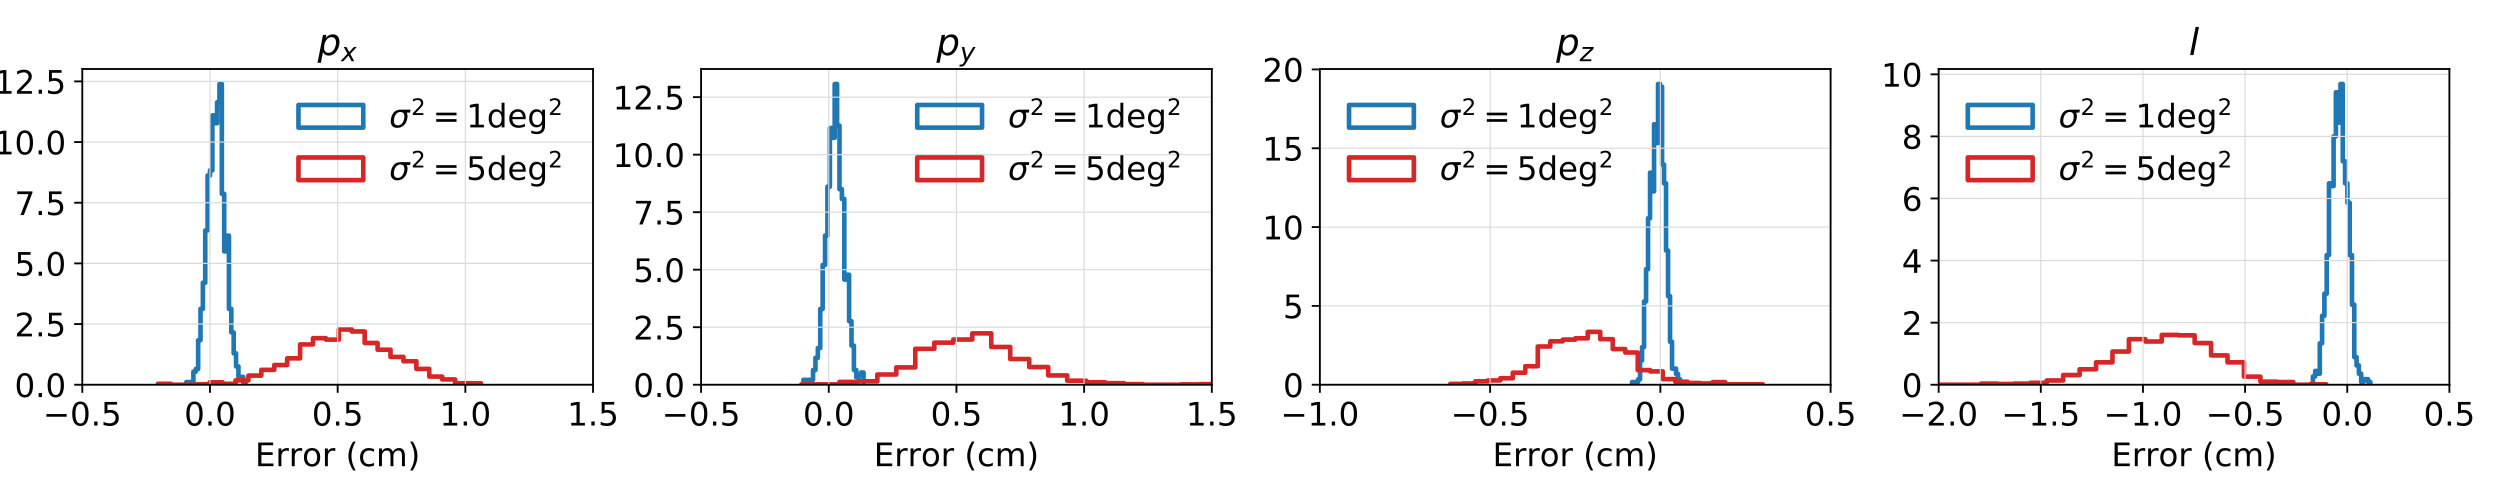 <?xml version="1.0" encoding="utf-8" standalone="no"?>
<!DOCTYPE svg PUBLIC "-//W3C//DTD SVG 1.1//EN"
  "http://www.w3.org/Graphics/SVG/1.1/DTD/svg11.dtd">
<!-- Created with matplotlib (https://matplotlib.org/) -->
<svg height="216pt" version="1.1" viewBox="0 0 1080 216" width="1080pt" xmlns="http://www.w3.org/2000/svg" xmlns:xlink="http://www.w3.org/1999/xlink">
 <defs>
  <style type="text/css">
*{stroke-linecap:butt;stroke-linejoin:round;}
  </style>
 </defs>
 <g id="figure_1">
  <g id="patch_1">
   <path d="M 0 216 
L 1080 216 
L 1080 0 
L 0 0 
z
" style="fill:#ffffff;"/>
  </g>
  <g id="axes_1">
   <g id="patch_2">
    <path d="M 35.55 166.2 
L 256.191 166.2 
L 256.191 29.8 
L 35.55 29.8 
z
" style="fill:#ffffff;"/>
   </g>
   <g id="patch_3">
    <path clip-path="url(#p8fd538b15b)" d="M 80.477 166.2 
L 80.477 165.07 
L 81.501 165.07 
L 81.501 165.07 
L 82.525 165.07 
L 82.525 166.2 
L 83.549 166.2 
L 83.549 160.552 
L 84.572 160.552 
L 84.572 159.422 
L 85.596 159.422 
L 85.596 146.997 
L 86.62 146.997 
L 86.62 133.441 
L 87.644 133.441 
L 87.644 122.145 
L 88.667 122.145 
L 88.667 99.553 
L 89.691 99.553 
L 89.691 75.831 
L 90.715 75.831 
L 90.715 73.572 
L 91.739 73.572 
L 91.739 49.851 
L 92.762 49.851 
L 92.762 53.239 
L 93.786 53.239 
L 93.786 44.202 
L 94.81 44.202 
L 94.81 36.295 
L 95.834 36.295 
L 95.834 83.739 
L 96.857 83.739 
L 96.857 108.59 
L 97.881 108.59 
L 97.881 101.812 
L 98.905 101.812 
L 98.905 133.441 
L 99.929 133.441 
L 99.929 143.608 
L 100.952 143.608 
L 100.952 152.645 
L 101.976 152.645 
L 101.976 158.293 
L 103 158.293 
L 103 163.941 
L 104.024 163.941 
L 104.024 162.811 
L 105.047 162.811 
L 105.047 165.07 
L 106.071 165.07 
L 106.071 166.2 
" style="fill:none;stroke:#1f77b4;stroke-linejoin:miter;stroke-width:2;"/>
   </g>
   <g id="patch_4">
    <path clip-path="url(#p8fd538b15b)" d="M 68.253 166.2 
L 68.253 165.786 
L 73.833 165.786 
L 73.833 166.2 
L 79.414 166.2 
L 79.414 166.2 
L 84.995 166.2 
L 84.995 165.993 
L 90.575 165.993 
L 90.575 165.164 
L 96.156 165.164 
L 96.156 165.786 
L 101.737 165.786 
L 101.737 164.335 
L 107.317 164.335 
L 107.317 162.263 
L 112.898 162.263 
L 112.898 159.776 
L 118.478 159.776 
L 118.478 157.704 
L 124.059 157.704 
L 124.059 154.803 
L 129.64 154.803 
L 129.64 148.793 
L 135.22 148.793 
L 135.22 146.099 
L 140.801 146.099 
L 140.801 146.721 
L 146.382 146.721 
L 146.382 142.369 
L 151.962 142.369 
L 151.962 143.198 
L 157.543 143.198 
L 157.543 148.172 
L 163.124 148.172 
L 163.124 151.073 
L 168.704 151.073 
L 168.704 154.181 
L 174.285 154.181 
L 174.285 156.046 
L 179.865 156.046 
L 179.865 159.362 
L 185.446 159.362 
L 185.446 162.677 
L 191.027 162.677 
L 191.027 163.921 
L 196.607 163.921 
L 196.607 165.578 
L 202.188 165.578 
L 202.188 165.578 
L 207.769 165.578 
L 207.769 166.2 
" style="fill:none;stroke:#d62728;stroke-linejoin:miter;stroke-width:2;"/>
   </g>
   <g id="matplotlib.axis_1">
    <g id="xtick_1">
     <g id="line2d_1">
      <path clip-path="url(#p8fd538b15b)" d="M 35.55 166.2 
L 35.55 29.8 
" style="fill:none;stroke:#d9d9d9;stroke-linecap:square;stroke-width:0.5;"/>
     </g>
     <g id="line2d_2">
      <defs>
       <path d="M 0 0 
L 0 3.5 
" id="m29ad682e8e" style="stroke:#000000;stroke-width:0.8;"/>
      </defs>
      <g>
       <use style="stroke:#000000;stroke-width:0.8;" x="35.55" xlink:href="#m29ad682e8e" y="166.2"/>
      </g>
     </g>
     <g id="text_1">
      <!-- −0.5 -->
      <defs>
       <path d="M 10.594 35.5 
L 73.188 35.5 
L 73.188 27.203 
L 10.594 27.203 
z
" id="DejaVuSans-8722"/>
       <path d="M 31.781 66.406 
Q 24.172 66.406 20.328 58.906 
Q 16.5 51.422 16.5 36.375 
Q 16.5 21.391 20.328 13.891 
Q 24.172 6.391 31.781 6.391 
Q 39.453 6.391 43.281 13.891 
Q 47.125 21.391 47.125 36.375 
Q 47.125 51.422 43.281 58.906 
Q 39.453 66.406 31.781 66.406 
z
M 31.781 74.219 
Q 44.047 74.219 50.516 64.516 
Q 56.984 54.828 56.984 36.375 
Q 56.984 17.969 50.516 8.266 
Q 44.047 -1.422 31.781 -1.422 
Q 19.531 -1.422 13.062 8.266 
Q 6.594 17.969 6.594 36.375 
Q 6.594 54.828 13.062 64.516 
Q 19.531 74.219 31.781 74.219 
z
" id="DejaVuSans-48"/>
       <path d="M 10.688 12.406 
L 21 12.406 
L 21 0 
L 10.688 0 
z
" id="DejaVuSans-46"/>
       <path d="M 10.797 72.906 
L 49.516 72.906 
L 49.516 64.594 
L 19.828 64.594 
L 19.828 46.734 
Q 21.969 47.469 24.109 47.828 
Q 26.266 48.188 28.422 48.188 
Q 40.625 48.188 47.75 41.5 
Q 54.891 34.812 54.891 23.391 
Q 54.891 11.625 47.562 5.094 
Q 40.234 -1.422 26.906 -1.422 
Q 22.312 -1.422 17.547 -0.641 
Q 12.797 0.141 7.719 1.703 
L 7.719 11.625 
Q 12.109 9.234 16.797 8.062 
Q 21.484 6.891 26.703 6.891 
Q 35.156 6.891 40.078 11.328 
Q 45.016 15.766 45.016 23.391 
Q 45.016 31 40.078 35.438 
Q 35.156 39.891 26.703 39.891 
Q 22.75 39.891 18.812 39.016 
Q 14.891 38.141 10.797 36.281 
z
" id="DejaVuSans-53"/>
      </defs>
      <g transform="translate(18.552 183.838)scale(0.14 -0.14)">
       <use xlink:href="#DejaVuSans-8722"/>
       <use x="83.789" xlink:href="#DejaVuSans-48"/>
       <use x="147.412" xlink:href="#DejaVuSans-46"/>
       <use x="179.199" xlink:href="#DejaVuSans-53"/>
      </g>
     </g>
    </g>
    <g id="xtick_2">
     <g id="line2d_3">
      <path clip-path="url(#p8fd538b15b)" d="M 90.71 166.2 
L 90.71 29.8 
" style="fill:none;stroke:#d9d9d9;stroke-linecap:square;stroke-width:0.5;"/>
     </g>
     <g id="line2d_4">
      <g>
       <use style="stroke:#000000;stroke-width:0.8;" x="90.71" xlink:href="#m29ad682e8e" y="166.2"/>
      </g>
     </g>
     <g id="text_2">
      <!-- 0.0 -->
      <g transform="translate(79.578 183.838)scale(0.14 -0.14)">
       <use xlink:href="#DejaVuSans-48"/>
       <use x="63.623" xlink:href="#DejaVuSans-46"/>
       <use x="95.41" xlink:href="#DejaVuSans-48"/>
      </g>
     </g>
    </g>
    <g id="xtick_3">
     <g id="line2d_5">
      <path clip-path="url(#p8fd538b15b)" d="M 145.87 166.2 
L 145.87 29.8 
" style="fill:none;stroke:#d9d9d9;stroke-linecap:square;stroke-width:0.5;"/>
     </g>
     <g id="line2d_6">
      <g>
       <use style="stroke:#000000;stroke-width:0.8;" x="145.87" xlink:href="#m29ad682e8e" y="166.2"/>
      </g>
     </g>
     <g id="text_3">
      <!-- 0.5 -->
      <g transform="translate(134.738 183.838)scale(0.14 -0.14)">
       <use xlink:href="#DejaVuSans-48"/>
       <use x="63.623" xlink:href="#DejaVuSans-46"/>
       <use x="95.41" xlink:href="#DejaVuSans-53"/>
      </g>
     </g>
    </g>
    <g id="xtick_4">
     <g id="line2d_7">
      <path clip-path="url(#p8fd538b15b)" d="M 201.03 166.2 
L 201.03 29.8 
" style="fill:none;stroke:#d9d9d9;stroke-linecap:square;stroke-width:0.5;"/>
     </g>
     <g id="line2d_8">
      <g>
       <use style="stroke:#000000;stroke-width:0.8;" x="201.03" xlink:href="#m29ad682e8e" y="166.2"/>
      </g>
     </g>
     <g id="text_4">
      <!-- 1.0 -->
      <defs>
       <path d="M 12.406 8.297 
L 28.516 8.297 
L 28.516 63.922 
L 10.984 60.406 
L 10.984 69.391 
L 28.422 72.906 
L 38.281 72.906 
L 38.281 8.297 
L 54.391 8.297 
L 54.391 0 
L 12.406 0 
z
" id="DejaVuSans-49"/>
      </defs>
      <g transform="translate(189.898 183.838)scale(0.14 -0.14)">
       <use xlink:href="#DejaVuSans-49"/>
       <use x="63.623" xlink:href="#DejaVuSans-46"/>
       <use x="95.41" xlink:href="#DejaVuSans-48"/>
      </g>
     </g>
    </g>
    <g id="xtick_5">
     <g id="line2d_9">
      <path clip-path="url(#p8fd538b15b)" d="M 256.191 166.2 
L 256.191 29.8 
" style="fill:none;stroke:#d9d9d9;stroke-linecap:square;stroke-width:0.5;"/>
     </g>
     <g id="line2d_10">
      <g>
       <use style="stroke:#000000;stroke-width:0.8;" x="256.191" xlink:href="#m29ad682e8e" y="166.2"/>
      </g>
     </g>
     <g id="text_5">
      <!-- 1.5 -->
      <g transform="translate(245.058 183.838)scale(0.14 -0.14)">
       <use xlink:href="#DejaVuSans-49"/>
       <use x="63.623" xlink:href="#DejaVuSans-46"/>
       <use x="95.41" xlink:href="#DejaVuSans-53"/>
      </g>
     </g>
    </g>
    <g id="text_6">
     <!-- Error (cm) -->
     <defs>
      <path d="M 9.812 72.906 
L 55.906 72.906 
L 55.906 64.594 
L 19.672 64.594 
L 19.672 43.016 
L 54.391 43.016 
L 54.391 34.719 
L 19.672 34.719 
L 19.672 8.297 
L 56.781 8.297 
L 56.781 0 
L 9.812 0 
z
" id="DejaVuSans-69"/>
      <path d="M 41.109 46.297 
Q 39.594 47.172 37.812 47.578 
Q 36.031 48 33.891 48 
Q 26.266 48 22.188 43.047 
Q 18.109 38.094 18.109 28.812 
L 18.109 0 
L 9.078 0 
L 9.078 54.688 
L 18.109 54.688 
L 18.109 46.188 
Q 20.953 51.172 25.484 53.578 
Q 30.031 56 36.531 56 
Q 37.453 56 38.578 55.875 
Q 39.703 55.766 41.062 55.516 
z
" id="DejaVuSans-114"/>
      <path d="M 30.609 48.391 
Q 23.391 48.391 19.188 42.75 
Q 14.984 37.109 14.984 27.297 
Q 14.984 17.484 19.156 11.844 
Q 23.344 6.203 30.609 6.203 
Q 37.797 6.203 41.984 11.859 
Q 46.188 17.531 46.188 27.297 
Q 46.188 37.016 41.984 42.703 
Q 37.797 48.391 30.609 48.391 
z
M 30.609 56 
Q 42.328 56 49.016 48.375 
Q 55.719 40.766 55.719 27.297 
Q 55.719 13.875 49.016 6.219 
Q 42.328 -1.422 30.609 -1.422 
Q 18.844 -1.422 12.172 6.219 
Q 5.516 13.875 5.516 27.297 
Q 5.516 40.766 12.172 48.375 
Q 18.844 56 30.609 56 
z
" id="DejaVuSans-111"/>
      <path id="DejaVuSans-32"/>
      <path d="M 31 75.875 
Q 24.469 64.656 21.281 53.656 
Q 18.109 42.672 18.109 31.391 
Q 18.109 20.125 21.312 9.062 
Q 24.516 -2 31 -13.188 
L 23.188 -13.188 
Q 15.875 -1.703 12.234 9.375 
Q 8.594 20.453 8.594 31.391 
Q 8.594 42.281 12.203 53.312 
Q 15.828 64.359 23.188 75.875 
z
" id="DejaVuSans-40"/>
      <path d="M 48.781 52.594 
L 48.781 44.188 
Q 44.969 46.297 41.141 47.344 
Q 37.312 48.391 33.406 48.391 
Q 24.656 48.391 19.812 42.844 
Q 14.984 37.312 14.984 27.297 
Q 14.984 17.281 19.812 11.734 
Q 24.656 6.203 33.406 6.203 
Q 37.312 6.203 41.141 7.25 
Q 44.969 8.297 48.781 10.406 
L 48.781 2.094 
Q 45.016 0.344 40.984 -0.531 
Q 36.969 -1.422 32.422 -1.422 
Q 20.062 -1.422 12.781 6.344 
Q 5.516 14.109 5.516 27.297 
Q 5.516 40.672 12.859 48.328 
Q 20.219 56 33.016 56 
Q 37.156 56 41.109 55.141 
Q 45.062 54.297 48.781 52.594 
z
" id="DejaVuSans-99"/>
      <path d="M 52 44.188 
Q 55.375 50.25 60.062 53.125 
Q 64.75 56 71.094 56 
Q 79.641 56 84.281 50.016 
Q 88.922 44.047 88.922 33.016 
L 88.922 0 
L 79.891 0 
L 79.891 32.719 
Q 79.891 40.578 77.094 44.375 
Q 74.312 48.188 68.609 48.188 
Q 61.625 48.188 57.562 43.547 
Q 53.516 38.922 53.516 30.906 
L 53.516 0 
L 44.484 0 
L 44.484 32.719 
Q 44.484 40.625 41.703 44.406 
Q 38.922 48.188 33.109 48.188 
Q 26.219 48.188 22.156 43.531 
Q 18.109 38.875 18.109 30.906 
L 18.109 0 
L 9.078 0 
L 9.078 54.688 
L 18.109 54.688 
L 18.109 46.188 
Q 21.188 51.219 25.484 53.609 
Q 29.781 56 35.688 56 
Q 41.656 56 45.828 52.969 
Q 50 49.953 52 44.188 
z
" id="DejaVuSans-109"/>
      <path d="M 8.016 75.875 
L 15.828 75.875 
Q 23.141 64.359 26.781 53.312 
Q 30.422 42.281 30.422 31.391 
Q 30.422 20.453 26.781 9.375 
Q 23.141 -1.703 15.828 -13.188 
L 8.016 -13.188 
Q 14.5 -2 17.703 9.062 
Q 20.906 20.125 20.906 31.391 
Q 20.906 42.672 17.703 53.656 
Q 14.5 64.656 8.016 75.875 
z
" id="DejaVuSans-41"/>
     </defs>
     <g transform="translate(110.18 201.387)scale(0.14 -0.14)">
      <use xlink:href="#DejaVuSans-69"/>
      <use x="63.184" xlink:href="#DejaVuSans-114"/>
      <use x="104.281" xlink:href="#DejaVuSans-114"/>
      <use x="145.363" xlink:href="#DejaVuSans-111"/>
      <use x="206.545" xlink:href="#DejaVuSans-114"/>
      <use x="247.658" xlink:href="#DejaVuSans-32"/>
      <use x="279.445" xlink:href="#DejaVuSans-40"/>
      <use x="318.459" xlink:href="#DejaVuSans-99"/>
      <use x="373.439" xlink:href="#DejaVuSans-109"/>
      <use x="470.852" xlink:href="#DejaVuSans-41"/>
     </g>
    </g>
   </g>
   <g id="matplotlib.axis_2">
    <g id="ytick_1">
     <g id="line2d_11">
      <path clip-path="url(#p8fd538b15b)" d="M 35.55 166.2 
L 256.191 166.2 
" style="fill:none;stroke:#d9d9d9;stroke-linecap:square;stroke-width:0.5;"/>
     </g>
     <g id="line2d_12">
      <defs>
       <path d="M 0 0 
L -3.5 0 
" id="m9f5f6eb36e" style="stroke:#000000;stroke-width:0.8;"/>
      </defs>
      <g>
       <use style="stroke:#000000;stroke-width:0.8;" x="35.55" xlink:href="#m9f5f6eb36e" y="166.2"/>
      </g>
     </g>
     <g id="text_7">
      <!-- 0.0 -->
      <g transform="translate(6.286 171.519)scale(0.14 -0.14)">
       <use xlink:href="#DejaVuSans-48"/>
       <use x="63.623" xlink:href="#DejaVuSans-46"/>
       <use x="95.41" xlink:href="#DejaVuSans-48"/>
      </g>
     </g>
    </g>
    <g id="ytick_2">
     <g id="line2d_13">
      <path clip-path="url(#p8fd538b15b)" d="M 35.55 139.994 
L 256.191 139.994 
" style="fill:none;stroke:#d9d9d9;stroke-linecap:square;stroke-width:0.5;"/>
     </g>
     <g id="line2d_14">
      <g>
       <use style="stroke:#000000;stroke-width:0.8;" x="35.55" xlink:href="#m9f5f6eb36e" y="139.994"/>
      </g>
     </g>
     <g id="text_8">
      <!-- 2.5 -->
      <defs>
       <path d="M 19.188 8.297 
L 53.609 8.297 
L 53.609 0 
L 7.328 0 
L 7.328 8.297 
Q 12.938 14.109 22.625 23.891 
Q 32.328 33.688 34.812 36.531 
Q 39.547 41.844 41.422 45.531 
Q 43.312 49.219 43.312 52.781 
Q 43.312 58.594 39.234 62.25 
Q 35.156 65.922 28.609 65.922 
Q 23.969 65.922 18.812 64.312 
Q 13.672 62.703 7.812 59.422 
L 7.812 69.391 
Q 13.766 71.781 18.938 73 
Q 24.125 74.219 28.422 74.219 
Q 39.75 74.219 46.484 68.547 
Q 53.219 62.891 53.219 53.422 
Q 53.219 48.922 51.531 44.891 
Q 49.859 40.875 45.406 35.406 
Q 44.188 33.984 37.641 27.219 
Q 31.109 20.453 19.188 8.297 
z
" id="DejaVuSans-50"/>
      </defs>
      <g transform="translate(6.286 145.313)scale(0.14 -0.14)">
       <use xlink:href="#DejaVuSans-50"/>
       <use x="63.623" xlink:href="#DejaVuSans-46"/>
       <use x="95.41" xlink:href="#DejaVuSans-53"/>
      </g>
     </g>
    </g>
    <g id="ytick_3">
     <g id="line2d_15">
      <path clip-path="url(#p8fd538b15b)" d="M 35.55 113.787 
L 256.191 113.787 
" style="fill:none;stroke:#d9d9d9;stroke-linecap:square;stroke-width:0.5;"/>
     </g>
     <g id="line2d_16">
      <g>
       <use style="stroke:#000000;stroke-width:0.8;" x="35.55" xlink:href="#m9f5f6eb36e" y="113.787"/>
      </g>
     </g>
     <g id="text_9">
      <!-- 5.0 -->
      <g transform="translate(6.286 119.106)scale(0.14 -0.14)">
       <use xlink:href="#DejaVuSans-53"/>
       <use x="63.623" xlink:href="#DejaVuSans-46"/>
       <use x="95.41" xlink:href="#DejaVuSans-48"/>
      </g>
     </g>
    </g>
    <g id="ytick_4">
     <g id="line2d_17">
      <path clip-path="url(#p8fd538b15b)" d="M 35.55 87.581 
L 256.191 87.581 
" style="fill:none;stroke:#d9d9d9;stroke-linecap:square;stroke-width:0.5;"/>
     </g>
     <g id="line2d_18">
      <g>
       <use style="stroke:#000000;stroke-width:0.8;" x="35.55" xlink:href="#m9f5f6eb36e" y="87.581"/>
      </g>
     </g>
     <g id="text_10">
      <!-- 7.5 -->
      <defs>
       <path d="M 8.203 72.906 
L 55.078 72.906 
L 55.078 68.703 
L 28.609 0 
L 18.312 0 
L 43.219 64.594 
L 8.203 64.594 
z
" id="DejaVuSans-55"/>
      </defs>
      <g transform="translate(6.286 92.9)scale(0.14 -0.14)">
       <use xlink:href="#DejaVuSans-55"/>
       <use x="63.623" xlink:href="#DejaVuSans-46"/>
       <use x="95.41" xlink:href="#DejaVuSans-53"/>
      </g>
     </g>
    </g>
    <g id="ytick_5">
     <g id="line2d_19">
      <path clip-path="url(#p8fd538b15b)" d="M 35.55 61.375 
L 256.191 61.375 
" style="fill:none;stroke:#d9d9d9;stroke-linecap:square;stroke-width:0.5;"/>
     </g>
     <g id="line2d_20">
      <g>
       <use style="stroke:#000000;stroke-width:0.8;" x="35.55" xlink:href="#m9f5f6eb36e" y="61.375"/>
      </g>
     </g>
     <g id="text_11">
      <!-- 10.0 -->
      <g transform="translate(-2.622 66.694)scale(0.14 -0.14)">
       <use xlink:href="#DejaVuSans-49"/>
       <use x="63.623" xlink:href="#DejaVuSans-48"/>
       <use x="127.246" xlink:href="#DejaVuSans-46"/>
       <use x="159.033" xlink:href="#DejaVuSans-48"/>
      </g>
     </g>
    </g>
    <g id="ytick_6">
     <g id="line2d_21">
      <path clip-path="url(#p8fd538b15b)" d="M 35.55 35.169 
L 256.191 35.169 
" style="fill:none;stroke:#d9d9d9;stroke-linecap:square;stroke-width:0.5;"/>
     </g>
     <g id="line2d_22">
      <g>
       <use style="stroke:#000000;stroke-width:0.8;" x="35.55" xlink:href="#m9f5f6eb36e" y="35.169"/>
      </g>
     </g>
     <g id="text_12">
      <!-- 12.5 -->
      <g transform="translate(-2.622 40.488)scale(0.14 -0.14)">
       <use xlink:href="#DejaVuSans-49"/>
       <use x="63.623" xlink:href="#DejaVuSans-50"/>
       <use x="127.246" xlink:href="#DejaVuSans-46"/>
       <use x="159.033" xlink:href="#DejaVuSans-53"/>
      </g>
     </g>
    </g>
   </g>
   <g id="patch_5">
    <path d="M 35.55 166.2 
L 35.55 29.8 
" style="fill:none;stroke:#000000;stroke-linecap:square;stroke-linejoin:miter;stroke-width:0.8;"/>
   </g>
   <g id="patch_6">
    <path d="M 256.191 166.2 
L 256.191 29.8 
" style="fill:none;stroke:#000000;stroke-linecap:square;stroke-linejoin:miter;stroke-width:0.8;"/>
   </g>
   <g id="patch_7">
    <path d="M 35.55 166.2 
L 256.191 166.2 
" style="fill:none;stroke:#000000;stroke-linecap:square;stroke-linejoin:miter;stroke-width:0.8;"/>
   </g>
   <g id="patch_8">
    <path d="M 35.55 29.8 
L 256.191 29.8 
" style="fill:none;stroke:#000000;stroke-linecap:square;stroke-linejoin:miter;stroke-width:0.8;"/>
   </g>
   <g id="text_13">
    <!-- $p_x$ -->
    <defs>
     <path d="M 49.609 33.688 
Q 49.609 40.875 46.484 44.672 
Q 43.359 48.484 37.5 48.484 
Q 33.5 48.484 29.859 46.438 
Q 26.219 44.391 23.391 40.484 
Q 20.609 36.625 18.938 31.156 
Q 17.281 25.688 17.281 20.312 
Q 17.281 13.484 20.406 9.797 
Q 23.531 6.109 29.297 6.109 
Q 33.547 6.109 37.188 8.109 
Q 40.828 10.109 43.406 13.922 
Q 46.188 17.922 47.891 23.344 
Q 49.609 28.766 49.609 33.688 
z
M 21.781 46.391 
Q 25.391 51.125 30.297 53.562 
Q 35.203 56 41.219 56 
Q 49.609 56 54.25 50.5 
Q 58.891 45.016 58.891 35.109 
Q 58.891 27 56 19.656 
Q 53.125 12.312 47.703 6.5 
Q 44.094 2.641 39.547 0.609 
Q 35.016 -1.422 29.984 -1.422 
Q 24.172 -1.422 20.219 1 
Q 16.266 3.422 14.312 8.203 
L 8.688 -20.797 
L -0.297 -20.797 
L 14.406 54.688 
L 23.391 54.688 
z
" id="DejaVuSans-Oblique-112"/>
     <path d="M 60.016 54.688 
L 34.906 27.875 
L 50.297 0 
L 39.984 0 
L 28.422 21.688 
L 8.297 0 
L -2.594 0 
L 24.312 28.812 
L 10.016 54.688 
L 20.312 54.688 
L 30.812 34.906 
L 49.125 54.688 
z
" id="DejaVuSans-Oblique-120"/>
    </defs>
    <g transform="translate(137.23 23.8)scale(0.16 -0.16)">
     <use xlink:href="#DejaVuSans-Oblique-112"/>
     <use transform="translate(63.477 -16.406)scale(0.7)" xlink:href="#DejaVuSans-Oblique-120"/>
    </g>
   </g>
   <g id="legend_1">
    <g id="patch_9">
     <path d="M 128.931 55.14 
L 156.931 55.14 
L 156.931 45.34 
L 128.931 45.34 
z
" style="fill:none;stroke:#1f77b4;stroke-linejoin:miter;stroke-width:2;"/>
    </g>
    <g id="text_14">
     <!-- $\sigma^2 = 1\deg^2$ -->
     <defs>
      <path d="M 34.672 47.562 
Q 27.25 47.562 22.219 42.188 
Q 16.891 36.578 15.141 27.297 
Q 13.188 17.484 16.312 11.812 
Q 19.391 6.203 26.656 6.203 
Q 33.844 6.203 39.109 11.859 
Q 44.438 17.531 46.344 27.297 
Q 48.047 36.234 45.016 42.188 
Q 42.188 47.562 34.672 47.562 
z
M 36.078 54.734 
L 65.922 54.688 
L 64.156 45.703 
L 54.109 45.703 
Q 57.906 38.094 55.859 27.297 
Q 53.219 13.875 45.062 6.25 
Q 36.859 -1.422 25.141 -1.422 
Q 13.375 -1.422 8.203 6.25 
Q 3.031 13.875 5.672 27.297 
Q 8.25 40.766 16.406 48.391 
Q 23.188 54.734 36.078 54.734 
z
" id="DejaVuSans-Oblique-963"/>
      <path d="M 10.594 45.406 
L 73.188 45.406 
L 73.188 37.203 
L 10.594 37.203 
z
M 10.594 25.484 
L 73.188 25.484 
L 73.188 17.188 
L 10.594 17.188 
z
" id="DejaVuSans-61"/>
      <path d="M 45.406 46.391 
L 45.406 75.984 
L 54.391 75.984 
L 54.391 0 
L 45.406 0 
L 45.406 8.203 
Q 42.578 3.328 38.25 0.953 
Q 33.938 -1.422 27.875 -1.422 
Q 17.969 -1.422 11.734 6.484 
Q 5.516 14.406 5.516 27.297 
Q 5.516 40.188 11.734 48.094 
Q 17.969 56 27.875 56 
Q 33.938 56 38.25 53.625 
Q 42.578 51.266 45.406 46.391 
z
M 14.797 27.297 
Q 14.797 17.391 18.875 11.75 
Q 22.953 6.109 30.078 6.109 
Q 37.203 6.109 41.297 11.75 
Q 45.406 17.391 45.406 27.297 
Q 45.406 37.203 41.297 42.844 
Q 37.203 48.484 30.078 48.484 
Q 22.953 48.484 18.875 42.844 
Q 14.797 37.203 14.797 27.297 
z
" id="DejaVuSans-100"/>
      <path d="M 56.203 29.594 
L 56.203 25.203 
L 14.891 25.203 
Q 15.484 15.922 20.484 11.062 
Q 25.484 6.203 34.422 6.203 
Q 39.594 6.203 44.453 7.469 
Q 49.312 8.734 54.109 11.281 
L 54.109 2.781 
Q 49.266 0.734 44.188 -0.344 
Q 39.109 -1.422 33.891 -1.422 
Q 20.797 -1.422 13.156 6.188 
Q 5.516 13.812 5.516 26.812 
Q 5.516 40.234 12.766 48.109 
Q 20.016 56 32.328 56 
Q 43.359 56 49.781 48.891 
Q 56.203 41.797 56.203 29.594 
z
M 47.219 32.234 
Q 47.125 39.594 43.094 43.984 
Q 39.062 48.391 32.422 48.391 
Q 24.906 48.391 20.391 44.141 
Q 15.875 39.891 15.188 32.172 
z
" id="DejaVuSans-101"/>
      <path d="M 45.406 27.984 
Q 45.406 37.75 41.375 43.109 
Q 37.359 48.484 30.078 48.484 
Q 22.859 48.484 18.828 43.109 
Q 14.797 37.75 14.797 27.984 
Q 14.797 18.266 18.828 12.891 
Q 22.859 7.516 30.078 7.516 
Q 37.359 7.516 41.375 12.891 
Q 45.406 18.266 45.406 27.984 
z
M 54.391 6.781 
Q 54.391 -7.172 48.188 -13.984 
Q 42 -20.797 29.203 -20.797 
Q 24.469 -20.797 20.266 -20.094 
Q 16.062 -19.391 12.109 -17.922 
L 12.109 -9.188 
Q 16.062 -11.328 19.922 -12.344 
Q 23.781 -13.375 27.781 -13.375 
Q 36.625 -13.375 41.016 -8.766 
Q 45.406 -4.156 45.406 5.172 
L 45.406 9.625 
Q 42.625 4.781 38.281 2.391 
Q 33.938 0 27.875 0 
Q 17.828 0 11.672 7.656 
Q 5.516 15.328 5.516 27.984 
Q 5.516 40.672 11.672 48.328 
Q 17.828 56 27.875 56 
Q 33.938 56 38.281 53.609 
Q 42.625 51.219 45.406 46.391 
L 45.406 54.688 
L 54.391 54.688 
z
" id="DejaVuSans-103"/>
     </defs>
     <g transform="translate(168.131 55.14)scale(0.14 -0.14)">
      <use transform="translate(0 0.766)" xlink:href="#DejaVuSans-Oblique-963"/>
      <use transform="translate(67.852 39.047)scale(0.7)" xlink:href="#DejaVuSans-50"/>
      <use transform="translate(134.605 0.766)" xlink:href="#DejaVuSans-61"/>
      <use transform="translate(237.876 0.766)" xlink:href="#DejaVuSans-49"/>
      <use transform="translate(301.499 0.766)" xlink:href="#DejaVuSans-100"/>
      <use transform="translate(364.976 0.766)" xlink:href="#DejaVuSans-101"/>
      <use transform="translate(426.499 0.766)" xlink:href="#DejaVuSans-103"/>
      <use transform="translate(490.933 39.047)scale(0.7)" xlink:href="#DejaVuSans-50"/>
     </g>
    </g>
    <g id="patch_10">
     <path d="M 128.931 77.82 
L 156.931 77.82 
L 156.931 68.02 
L 128.931 68.02 
z
" style="fill:none;stroke:#d62728;stroke-linejoin:miter;stroke-width:2;"/>
    </g>
    <g id="text_15">
     <!-- $\sigma^2 = 5\deg^2$ -->
     <g transform="translate(168.131 77.82)scale(0.14 -0.14)">
      <use transform="translate(0 0.766)" xlink:href="#DejaVuSans-Oblique-963"/>
      <use transform="translate(67.852 39.047)scale(0.7)" xlink:href="#DejaVuSans-50"/>
      <use transform="translate(134.605 0.766)" xlink:href="#DejaVuSans-61"/>
      <use transform="translate(237.876 0.766)" xlink:href="#DejaVuSans-53"/>
      <use transform="translate(301.499 0.766)" xlink:href="#DejaVuSans-100"/>
      <use transform="translate(364.976 0.766)" xlink:href="#DejaVuSans-101"/>
      <use transform="translate(426.499 0.766)" xlink:href="#DejaVuSans-103"/>
      <use transform="translate(490.933 39.047)scale(0.7)" xlink:href="#DejaVuSans-50"/>
     </g>
    </g>
   </g>
  </g>
  <g id="axes_2">
   <g id="patch_11">
    <path d="M 302.866 166.2 
L 523.506 166.2 
L 523.506 29.8 
L 302.866 29.8 
z
" style="fill:#ffffff;"/>
   </g>
   <g id="patch_12">
    <path clip-path="url(#p5e4cc73266)" d="M 347.084 166.2 
L 347.084 164.088 
L 348.123 164.088 
L 348.123 165.144 
L 349.161 165.144 
L 349.161 164.088 
L 350.199 164.088 
L 350.199 164.088 
L 351.237 164.088 
L 351.237 159.863 
L 352.275 159.863 
L 352.275 154.583 
L 353.313 154.583 
L 353.313 150.358 
L 354.351 150.358 
L 354.351 133.46 
L 355.39 133.46 
L 355.39 114.449 
L 356.428 114.449 
L 356.428 101.776 
L 357.466 101.776 
L 357.466 80.653 
L 358.504 80.653 
L 358.504 55.306 
L 359.542 55.306 
L 359.542 59.53 
L 360.58 59.53 
L 360.58 36.295 
L 361.618 36.295 
L 361.618 54.25 
L 362.657 54.25 
L 362.657 81.709 
L 363.695 81.709 
L 363.695 85.934 
L 364.733 85.934 
L 364.733 120.786 
L 365.771 120.786 
L 365.771 118.674 
L 366.809 118.674 
L 366.809 138.74 
L 367.847 138.74 
L 367.847 149.302 
L 368.886 149.302 
L 368.886 159.863 
L 369.924 159.863 
L 369.924 163.032 
L 370.962 163.032 
L 370.962 161.975 
L 372 161.975 
L 372 160.919 
L 373.038 160.919 
L 373.038 166.2 
" style="fill:none;stroke:#1f77b4;stroke-linejoin:miter;stroke-width:2;"/>
   </g>
   <g id="patch_13">
    <path clip-path="url(#p5e4cc73266)" d="M 346.204 166.2 
L 346.204 166.066 
L 354.406 166.066 
L 354.406 166.066 
L 362.607 166.066 
L 362.607 164.997 
L 370.809 164.997 
L 370.809 164.729 
L 379.011 164.729 
L 379.011 161.788 
L 387.212 161.788 
L 387.212 158.714 
L 395.414 158.714 
L 395.414 150.693 
L 403.616 150.693 
L 403.616 148.019 
L 411.818 148.019 
L 411.818 146.682 
L 420.019 146.682 
L 420.019 144.009 
L 428.221 144.009 
L 428.221 149.891 
L 436.423 149.891 
L 436.423 155.104 
L 444.625 155.104 
L 444.625 158.58 
L 452.826 158.58 
L 452.826 162.19 
L 461.028 162.19 
L 461.028 164.462 
L 469.23 164.462 
L 469.23 165.131 
L 477.432 165.131 
L 477.432 165.532 
L 485.633 165.532 
L 485.633 165.933 
L 493.835 165.933 
L 493.835 166.2 
L 502.037 166.2 
L 502.037 166.2 
L 510.238 166.2 
L 510.238 166.066 
L 518.44 166.066 
L 518.44 165.933 
L 526.642 165.933 
L 526.642 166.2 
L 534.844 166.2 
L 534.844 166.066 
L 543.045 166.066 
L 543.045 166.066 
L 551.247 166.066 
L 551.247 166.2 
" style="fill:none;stroke:#d62728;stroke-linejoin:miter;stroke-width:2;"/>
   </g>
   <g id="matplotlib.axis_3">
    <g id="xtick_6">
     <g id="line2d_23">
      <path clip-path="url(#p5e4cc73266)" d="M 302.866 166.2 
L 302.866 29.8 
" style="fill:none;stroke:#d9d9d9;stroke-linecap:square;stroke-width:0.5;"/>
     </g>
     <g id="line2d_24">
      <g>
       <use style="stroke:#000000;stroke-width:0.8;" x="302.866" xlink:href="#m29ad682e8e" y="166.2"/>
      </g>
     </g>
     <g id="text_16">
      <!-- −0.5 -->
      <g transform="translate(285.868 183.838)scale(0.14 -0.14)">
       <use xlink:href="#DejaVuSans-8722"/>
       <use x="83.789" xlink:href="#DejaVuSans-48"/>
       <use x="147.412" xlink:href="#DejaVuSans-46"/>
       <use x="179.199" xlink:href="#DejaVuSans-53"/>
      </g>
     </g>
    </g>
    <g id="xtick_7">
     <g id="line2d_25">
      <path clip-path="url(#p5e4cc73266)" d="M 358.026 166.2 
L 358.026 29.8 
" style="fill:none;stroke:#d9d9d9;stroke-linecap:square;stroke-width:0.5;"/>
     </g>
     <g id="line2d_26">
      <g>
       <use style="stroke:#000000;stroke-width:0.8;" x="358.026" xlink:href="#m29ad682e8e" y="166.2"/>
      </g>
     </g>
     <g id="text_17">
      <!-- 0.0 -->
      <g transform="translate(346.894 183.838)scale(0.14 -0.14)">
       <use xlink:href="#DejaVuSans-48"/>
       <use x="63.623" xlink:href="#DejaVuSans-46"/>
       <use x="95.41" xlink:href="#DejaVuSans-48"/>
      </g>
     </g>
    </g>
    <g id="xtick_8">
     <g id="line2d_27">
      <path clip-path="url(#p5e4cc73266)" d="M 413.186 166.2 
L 413.186 29.8 
" style="fill:none;stroke:#d9d9d9;stroke-linecap:square;stroke-width:0.5;"/>
     </g>
     <g id="line2d_28">
      <g>
       <use style="stroke:#000000;stroke-width:0.8;" x="413.186" xlink:href="#m29ad682e8e" y="166.2"/>
      </g>
     </g>
     <g id="text_18">
      <!-- 0.5 -->
      <g transform="translate(402.054 183.838)scale(0.14 -0.14)">
       <use xlink:href="#DejaVuSans-48"/>
       <use x="63.623" xlink:href="#DejaVuSans-46"/>
       <use x="95.41" xlink:href="#DejaVuSans-53"/>
      </g>
     </g>
    </g>
    <g id="xtick_9">
     <g id="line2d_29">
      <path clip-path="url(#p5e4cc73266)" d="M 468.346 166.2 
L 468.346 29.8 
" style="fill:none;stroke:#d9d9d9;stroke-linecap:square;stroke-width:0.5;"/>
     </g>
     <g id="line2d_30">
      <g>
       <use style="stroke:#000000;stroke-width:0.8;" x="468.346" xlink:href="#m29ad682e8e" y="166.2"/>
      </g>
     </g>
     <g id="text_19">
      <!-- 1.0 -->
      <g transform="translate(457.214 183.838)scale(0.14 -0.14)">
       <use xlink:href="#DejaVuSans-49"/>
       <use x="63.623" xlink:href="#DejaVuSans-46"/>
       <use x="95.41" xlink:href="#DejaVuSans-48"/>
      </g>
     </g>
    </g>
    <g id="xtick_10">
     <g id="line2d_31">
      <path clip-path="url(#p5e4cc73266)" d="M 523.506 166.2 
L 523.506 29.8 
" style="fill:none;stroke:#d9d9d9;stroke-linecap:square;stroke-width:0.5;"/>
     </g>
     <g id="line2d_32">
      <g>
       <use style="stroke:#000000;stroke-width:0.8;" x="523.506" xlink:href="#m29ad682e8e" y="166.2"/>
      </g>
     </g>
     <g id="text_20">
      <!-- 1.5 -->
      <g transform="translate(512.374 183.838)scale(0.14 -0.14)">
       <use xlink:href="#DejaVuSans-49"/>
       <use x="63.623" xlink:href="#DejaVuSans-46"/>
       <use x="95.41" xlink:href="#DejaVuSans-53"/>
      </g>
     </g>
    </g>
    <g id="text_21">
     <!-- Error (cm) -->
     <g transform="translate(377.496 201.387)scale(0.14 -0.14)">
      <use xlink:href="#DejaVuSans-69"/>
      <use x="63.184" xlink:href="#DejaVuSans-114"/>
      <use x="104.281" xlink:href="#DejaVuSans-114"/>
      <use x="145.363" xlink:href="#DejaVuSans-111"/>
      <use x="206.545" xlink:href="#DejaVuSans-114"/>
      <use x="247.658" xlink:href="#DejaVuSans-32"/>
      <use x="279.445" xlink:href="#DejaVuSans-40"/>
      <use x="318.459" xlink:href="#DejaVuSans-99"/>
      <use x="373.439" xlink:href="#DejaVuSans-109"/>
      <use x="470.852" xlink:href="#DejaVuSans-41"/>
     </g>
    </g>
   </g>
   <g id="matplotlib.axis_4">
    <g id="ytick_7">
     <g id="line2d_33">
      <path clip-path="url(#p5e4cc73266)" d="M 302.866 166.2 
L 523.506 166.2 
" style="fill:none;stroke:#d9d9d9;stroke-linecap:square;stroke-width:0.5;"/>
     </g>
     <g id="line2d_34">
      <g>
       <use style="stroke:#000000;stroke-width:0.8;" x="302.866" xlink:href="#m9f5f6eb36e" y="166.2"/>
      </g>
     </g>
     <g id="text_22">
      <!-- 0.0 -->
      <g transform="translate(273.601 171.519)scale(0.14 -0.14)">
       <use xlink:href="#DejaVuSans-48"/>
       <use x="63.623" xlink:href="#DejaVuSans-46"/>
       <use x="95.41" xlink:href="#DejaVuSans-48"/>
      </g>
     </g>
    </g>
    <g id="ytick_8">
     <g id="line2d_35">
      <path clip-path="url(#p5e4cc73266)" d="M 302.866 141.354 
L 523.506 141.354 
" style="fill:none;stroke:#d9d9d9;stroke-linecap:square;stroke-width:0.5;"/>
     </g>
     <g id="line2d_36">
      <g>
       <use style="stroke:#000000;stroke-width:0.8;" x="302.866" xlink:href="#m9f5f6eb36e" y="141.354"/>
      </g>
     </g>
     <g id="text_23">
      <!-- 2.5 -->
      <g transform="translate(273.601 146.673)scale(0.14 -0.14)">
       <use xlink:href="#DejaVuSans-50"/>
       <use x="63.623" xlink:href="#DejaVuSans-46"/>
       <use x="95.41" xlink:href="#DejaVuSans-53"/>
      </g>
     </g>
    </g>
    <g id="ytick_9">
     <g id="line2d_37">
      <path clip-path="url(#p5e4cc73266)" d="M 302.866 116.507 
L 523.506 116.507 
" style="fill:none;stroke:#d9d9d9;stroke-linecap:square;stroke-width:0.5;"/>
     </g>
     <g id="line2d_38">
      <g>
       <use style="stroke:#000000;stroke-width:0.8;" x="302.866" xlink:href="#m9f5f6eb36e" y="116.507"/>
      </g>
     </g>
     <g id="text_24">
      <!-- 5.0 -->
      <g transform="translate(273.601 121.826)scale(0.14 -0.14)">
       <use xlink:href="#DejaVuSans-53"/>
       <use x="63.623" xlink:href="#DejaVuSans-46"/>
       <use x="95.41" xlink:href="#DejaVuSans-48"/>
      </g>
     </g>
    </g>
    <g id="ytick_10">
     <g id="line2d_39">
      <path clip-path="url(#p5e4cc73266)" d="M 302.866 91.661 
L 523.506 91.661 
" style="fill:none;stroke:#d9d9d9;stroke-linecap:square;stroke-width:0.5;"/>
     </g>
     <g id="line2d_40">
      <g>
       <use style="stroke:#000000;stroke-width:0.8;" x="302.866" xlink:href="#m9f5f6eb36e" y="91.661"/>
      </g>
     </g>
     <g id="text_25">
      <!-- 7.5 -->
      <g transform="translate(273.601 96.98)scale(0.14 -0.14)">
       <use xlink:href="#DejaVuSans-55"/>
       <use x="63.623" xlink:href="#DejaVuSans-46"/>
       <use x="95.41" xlink:href="#DejaVuSans-53"/>
      </g>
     </g>
    </g>
    <g id="ytick_11">
     <g id="line2d_41">
      <path clip-path="url(#p5e4cc73266)" d="M 302.866 66.815 
L 523.506 66.815 
" style="fill:none;stroke:#d9d9d9;stroke-linecap:square;stroke-width:0.5;"/>
     </g>
     <g id="line2d_42">
      <g>
       <use style="stroke:#000000;stroke-width:0.8;" x="302.866" xlink:href="#m9f5f6eb36e" y="66.815"/>
      </g>
     </g>
     <g id="text_26">
      <!-- 10.0 -->
      <g transform="translate(264.694 72.133)scale(0.14 -0.14)">
       <use xlink:href="#DejaVuSans-49"/>
       <use x="63.623" xlink:href="#DejaVuSans-48"/>
       <use x="127.246" xlink:href="#DejaVuSans-46"/>
       <use x="159.033" xlink:href="#DejaVuSans-48"/>
      </g>
     </g>
    </g>
    <g id="ytick_12">
     <g id="line2d_43">
      <path clip-path="url(#p5e4cc73266)" d="M 302.866 41.968 
L 523.506 41.968 
" style="fill:none;stroke:#d9d9d9;stroke-linecap:square;stroke-width:0.5;"/>
     </g>
     <g id="line2d_44">
      <g>
       <use style="stroke:#000000;stroke-width:0.8;" x="302.866" xlink:href="#m9f5f6eb36e" y="41.968"/>
      </g>
     </g>
     <g id="text_27">
      <!-- 12.5 -->
      <g transform="translate(264.694 47.287)scale(0.14 -0.14)">
       <use xlink:href="#DejaVuSans-49"/>
       <use x="63.623" xlink:href="#DejaVuSans-50"/>
       <use x="127.246" xlink:href="#DejaVuSans-46"/>
       <use x="159.033" xlink:href="#DejaVuSans-53"/>
      </g>
     </g>
    </g>
   </g>
   <g id="patch_14">
    <path d="M 302.866 166.2 
L 302.866 29.8 
" style="fill:none;stroke:#000000;stroke-linecap:square;stroke-linejoin:miter;stroke-width:0.8;"/>
   </g>
   <g id="patch_15">
    <path d="M 523.506 166.2 
L 523.506 29.8 
" style="fill:none;stroke:#000000;stroke-linecap:square;stroke-linejoin:miter;stroke-width:0.8;"/>
   </g>
   <g id="patch_16">
    <path d="M 302.866 166.2 
L 523.506 166.2 
" style="fill:none;stroke:#000000;stroke-linecap:square;stroke-linejoin:miter;stroke-width:0.8;"/>
   </g>
   <g id="patch_17">
    <path d="M 302.866 29.8 
L 523.506 29.8 
" style="fill:none;stroke:#000000;stroke-linecap:square;stroke-linejoin:miter;stroke-width:0.8;"/>
   </g>
   <g id="text_28">
    <!-- $p_y$ -->
    <defs>
     <path d="M 24.812 -5.078 
Q 18.562 -15.578 14.625 -18.188 
Q 10.688 -20.797 4.594 -20.797 
L -2.484 -20.797 
L -0.984 -13.281 
L 4.203 -13.281 
Q 7.953 -13.281 10.594 -11.234 
Q 13.234 -9.188 16.5 -3.219 
L 19.281 2 
L 7.172 54.688 
L 16.703 54.688 
L 25.781 12.797 
L 50.875 54.688 
L 60.297 54.688 
z
" id="DejaVuSans-Oblique-121"/>
    </defs>
    <g transform="translate(404.546 23.8)scale(0.16 -0.16)">
     <use xlink:href="#DejaVuSans-Oblique-112"/>
     <use transform="translate(63.477 -16.406)scale(0.7)" xlink:href="#DejaVuSans-Oblique-121"/>
    </g>
   </g>
   <g id="legend_2">
    <g id="patch_18">
     <path d="M 396.246 55.14 
L 424.246 55.14 
L 424.246 45.34 
L 396.246 45.34 
z
" style="fill:none;stroke:#1f77b4;stroke-linejoin:miter;stroke-width:2;"/>
    </g>
    <g id="text_29">
     <!-- $\sigma^2 = 1\deg^2$ -->
     <g transform="translate(435.446 55.14)scale(0.14 -0.14)">
      <use transform="translate(0 0.766)" xlink:href="#DejaVuSans-Oblique-963"/>
      <use transform="translate(67.852 39.047)scale(0.7)" xlink:href="#DejaVuSans-50"/>
      <use transform="translate(134.605 0.766)" xlink:href="#DejaVuSans-61"/>
      <use transform="translate(237.876 0.766)" xlink:href="#DejaVuSans-49"/>
      <use transform="translate(301.499 0.766)" xlink:href="#DejaVuSans-100"/>
      <use transform="translate(364.976 0.766)" xlink:href="#DejaVuSans-101"/>
      <use transform="translate(426.499 0.766)" xlink:href="#DejaVuSans-103"/>
      <use transform="translate(490.933 39.047)scale(0.7)" xlink:href="#DejaVuSans-50"/>
     </g>
    </g>
    <g id="patch_19">
     <path d="M 396.246 77.82 
L 424.246 77.82 
L 424.246 68.02 
L 396.246 68.02 
z
" style="fill:none;stroke:#d62728;stroke-linejoin:miter;stroke-width:2;"/>
    </g>
    <g id="text_30">
     <!-- $\sigma^2 = 5\deg^2$ -->
     <g transform="translate(435.446 77.82)scale(0.14 -0.14)">
      <use transform="translate(0 0.766)" xlink:href="#DejaVuSans-Oblique-963"/>
      <use transform="translate(67.852 39.047)scale(0.7)" xlink:href="#DejaVuSans-50"/>
      <use transform="translate(134.605 0.766)" xlink:href="#DejaVuSans-61"/>
      <use transform="translate(237.876 0.766)" xlink:href="#DejaVuSans-53"/>
      <use transform="translate(301.499 0.766)" xlink:href="#DejaVuSans-100"/>
      <use transform="translate(364.976 0.766)" xlink:href="#DejaVuSans-101"/>
      <use transform="translate(426.499 0.766)" xlink:href="#DejaVuSans-103"/>
      <use transform="translate(490.933 39.047)scale(0.7)" xlink:href="#DejaVuSans-50"/>
     </g>
    </g>
   </g>
  </g>
  <g id="axes_3">
   <g id="patch_20">
    <path d="M 570.181 166.2 
L 790.822 166.2 
L 790.822 29.8 
L 570.181 29.8 
z
" style="fill:#ffffff;"/>
   </g>
   <g id="patch_21">
    <path clip-path="url(#p100350bdce)" d="M 705.052 166.2 
L 705.052 165.04 
L 705.915 165.04 
L 705.915 165.04 
L 706.779 165.04 
L 706.779 165.04 
L 707.643 165.04 
L 707.643 163.88 
L 708.506 163.88 
L 708.506 155.761 
L 709.37 155.761 
L 709.37 149.962 
L 710.234 149.962 
L 710.234 130.244 
L 711.097 130.244 
L 711.097 116.326 
L 711.961 116.326 
L 711.961 94.288 
L 712.825 94.288 
L 712.825 74.571 
L 713.688 74.571 
L 713.688 82.69 
L 714.552 82.69 
L 714.552 53.693 
L 715.416 53.693 
L 715.416 61.812 
L 716.279 61.812 
L 716.279 36.295 
L 717.143 36.295 
L 717.143 37.455 
L 718.007 37.455 
L 718.007 71.091 
L 718.871 71.091 
L 718.871 79.21 
L 719.734 79.21 
L 719.734 108.207 
L 720.598 108.207 
L 720.598 127.924 
L 721.462 127.924 
L 721.462 147.642 
L 722.325 147.642 
L 722.325 159.241 
L 723.189 159.241 
L 723.189 159.241 
L 724.053 159.241 
L 724.053 161.561 
L 724.916 161.561 
L 724.916 163.88 
L 725.78 163.88 
L 725.78 165.04 
L 726.644 165.04 
L 726.644 166.2 
" style="fill:none;stroke:#1f77b4;stroke-linejoin:miter;stroke-width:2;"/>
   </g>
   <g id="patch_22">
    <path clip-path="url(#p100350bdce)" d="M 626.543 166.2 
L 626.543 165.829 
L 631.94 165.829 
L 631.94 165.643 
L 637.337 165.643 
L 637.337 164.715 
L 642.735 164.715 
L 642.735 164.344 
L 648.132 164.344 
L 648.132 163.416 
L 653.529 163.416 
L 653.529 161.003 
L 658.927 161.003 
L 658.927 158.219 
L 664.324 158.219 
L 664.324 149.681 
L 669.721 149.681 
L 669.721 147.454 
L 675.118 147.454 
L 675.118 146.712 
L 680.516 146.712 
L 680.516 146.155 
L 685.913 146.155 
L 685.913 143.371 
L 691.31 143.371 
L 691.31 146.526 
L 696.708 146.526 
L 696.708 150.795 
L 702.105 150.795 
L 702.105 152.28 
L 707.502 152.28 
L 707.502 159.89 
L 712.9 159.89 
L 712.9 160.446 
L 718.297 160.446 
L 718.297 163.787 
L 723.694 163.787 
L 723.694 164.901 
L 729.091 164.901 
L 729.091 165.458 
L 734.489 165.458 
L 734.489 165.643 
L 739.886 165.643 
L 739.886 165.086 
L 745.283 165.086 
L 745.283 166.014 
L 750.681 166.014 
L 750.681 166.014 
L 756.078 166.014 
L 756.078 166.014 
L 761.475 166.014 
L 761.475 166.2 
" style="fill:none;stroke:#d62728;stroke-linejoin:miter;stroke-width:2;"/>
   </g>
   <g id="matplotlib.axis_5">
    <g id="xtick_11">
     <g id="line2d_45">
      <path clip-path="url(#p100350bdce)" d="M 570.181 166.2 
L 570.181 29.8 
" style="fill:none;stroke:#d9d9d9;stroke-linecap:square;stroke-width:0.5;"/>
     </g>
     <g id="line2d_46">
      <g>
       <use style="stroke:#000000;stroke-width:0.8;" x="570.181" xlink:href="#m29ad682e8e" y="166.2"/>
      </g>
     </g>
     <g id="text_31">
      <!-- −1.0 -->
      <g transform="translate(553.183 183.838)scale(0.14 -0.14)">
       <use xlink:href="#DejaVuSans-8722"/>
       <use x="83.789" xlink:href="#DejaVuSans-49"/>
       <use x="147.412" xlink:href="#DejaVuSans-46"/>
       <use x="179.199" xlink:href="#DejaVuSans-48"/>
      </g>
     </g>
    </g>
    <g id="xtick_12">
     <g id="line2d_47">
      <path clip-path="url(#p100350bdce)" d="M 643.728 166.2 
L 643.728 29.8 
" style="fill:none;stroke:#d9d9d9;stroke-linecap:square;stroke-width:0.5;"/>
     </g>
     <g id="line2d_48">
      <g>
       <use style="stroke:#000000;stroke-width:0.8;" x="643.728" xlink:href="#m29ad682e8e" y="166.2"/>
      </g>
     </g>
     <g id="text_32">
      <!-- −0.5 -->
      <g transform="translate(626.73 183.838)scale(0.14 -0.14)">
       <use xlink:href="#DejaVuSans-8722"/>
       <use x="83.789" xlink:href="#DejaVuSans-48"/>
       <use x="147.412" xlink:href="#DejaVuSans-46"/>
       <use x="179.199" xlink:href="#DejaVuSans-53"/>
      </g>
     </g>
    </g>
    <g id="xtick_13">
     <g id="line2d_49">
      <path clip-path="url(#p100350bdce)" d="M 717.275 166.2 
L 717.275 29.8 
" style="fill:none;stroke:#d9d9d9;stroke-linecap:square;stroke-width:0.5;"/>
     </g>
     <g id="line2d_50">
      <g>
       <use style="stroke:#000000;stroke-width:0.8;" x="717.275" xlink:href="#m29ad682e8e" y="166.2"/>
      </g>
     </g>
     <g id="text_33">
      <!-- 0.0 -->
      <g transform="translate(706.143 183.838)scale(0.14 -0.14)">
       <use xlink:href="#DejaVuSans-48"/>
       <use x="63.623" xlink:href="#DejaVuSans-46"/>
       <use x="95.41" xlink:href="#DejaVuSans-48"/>
      </g>
     </g>
    </g>
    <g id="xtick_14">
     <g id="line2d_51">
      <path clip-path="url(#p100350bdce)" d="M 790.822 166.2 
L 790.822 29.8 
" style="fill:none;stroke:#d9d9d9;stroke-linecap:square;stroke-width:0.5;"/>
     </g>
     <g id="line2d_52">
      <g>
       <use style="stroke:#000000;stroke-width:0.8;" x="790.822" xlink:href="#m29ad682e8e" y="166.2"/>
      </g>
     </g>
     <g id="text_34">
      <!-- 0.5 -->
      <g transform="translate(779.69 183.838)scale(0.14 -0.14)">
       <use xlink:href="#DejaVuSans-48"/>
       <use x="63.623" xlink:href="#DejaVuSans-46"/>
       <use x="95.41" xlink:href="#DejaVuSans-53"/>
      </g>
     </g>
    </g>
    <g id="text_35">
     <!-- Error (cm) -->
     <g transform="translate(644.811 201.387)scale(0.14 -0.14)">
      <use xlink:href="#DejaVuSans-69"/>
      <use x="63.184" xlink:href="#DejaVuSans-114"/>
      <use x="104.281" xlink:href="#DejaVuSans-114"/>
      <use x="145.363" xlink:href="#DejaVuSans-111"/>
      <use x="206.545" xlink:href="#DejaVuSans-114"/>
      <use x="247.658" xlink:href="#DejaVuSans-32"/>
      <use x="279.445" xlink:href="#DejaVuSans-40"/>
      <use x="318.459" xlink:href="#DejaVuSans-99"/>
      <use x="373.439" xlink:href="#DejaVuSans-109"/>
      <use x="470.852" xlink:href="#DejaVuSans-41"/>
     </g>
    </g>
   </g>
   <g id="matplotlib.axis_6">
    <g id="ytick_13">
     <g id="line2d_53">
      <path clip-path="url(#p100350bdce)" d="M 570.181 166.2 
L 790.822 166.2 
" style="fill:none;stroke:#d9d9d9;stroke-linecap:square;stroke-width:0.5;"/>
     </g>
     <g id="line2d_54">
      <g>
       <use style="stroke:#000000;stroke-width:0.8;" x="570.181" xlink:href="#m9f5f6eb36e" y="166.2"/>
      </g>
     </g>
     <g id="text_36">
      <!-- 0 -->
      <g transform="translate(554.274 171.519)scale(0.14 -0.14)">
       <use xlink:href="#DejaVuSans-48"/>
      </g>
     </g>
    </g>
    <g id="ytick_14">
     <g id="line2d_55">
      <path clip-path="url(#p100350bdce)" d="M 570.181 132.149 
L 790.822 132.149 
" style="fill:none;stroke:#d9d9d9;stroke-linecap:square;stroke-width:0.5;"/>
     </g>
     <g id="line2d_56">
      <g>
       <use style="stroke:#000000;stroke-width:0.8;" x="570.181" xlink:href="#m9f5f6eb36e" y="132.149"/>
      </g>
     </g>
     <g id="text_37">
      <!-- 5 -->
      <g transform="translate(554.274 137.467)scale(0.14 -0.14)">
       <use xlink:href="#DejaVuSans-53"/>
      </g>
     </g>
    </g>
    <g id="ytick_15">
     <g id="line2d_57">
      <path clip-path="url(#p100350bdce)" d="M 570.181 98.097 
L 790.822 98.097 
" style="fill:none;stroke:#d9d9d9;stroke-linecap:square;stroke-width:0.5;"/>
     </g>
     <g id="line2d_58">
      <g>
       <use style="stroke:#000000;stroke-width:0.8;" x="570.181" xlink:href="#m9f5f6eb36e" y="98.097"/>
      </g>
     </g>
     <g id="text_38">
      <!-- 10 -->
      <g transform="translate(545.366 103.416)scale(0.14 -0.14)">
       <use xlink:href="#DejaVuSans-49"/>
       <use x="63.623" xlink:href="#DejaVuSans-48"/>
      </g>
     </g>
    </g>
    <g id="ytick_16">
     <g id="line2d_59">
      <path clip-path="url(#p100350bdce)" d="M 570.181 64.046 
L 790.822 64.046 
" style="fill:none;stroke:#d9d9d9;stroke-linecap:square;stroke-width:0.5;"/>
     </g>
     <g id="line2d_60">
      <g>
       <use style="stroke:#000000;stroke-width:0.8;" x="570.181" xlink:href="#m9f5f6eb36e" y="64.046"/>
      </g>
     </g>
     <g id="text_39">
      <!-- 15 -->
      <g transform="translate(545.366 69.365)scale(0.14 -0.14)">
       <use xlink:href="#DejaVuSans-49"/>
       <use x="63.623" xlink:href="#DejaVuSans-53"/>
      </g>
     </g>
    </g>
    <g id="ytick_17">
     <g id="line2d_61">
      <path clip-path="url(#p100350bdce)" d="M 570.181 29.994 
L 790.822 29.994 
" style="fill:none;stroke:#d9d9d9;stroke-linecap:square;stroke-width:0.5;"/>
     </g>
     <g id="line2d_62">
      <g>
       <use style="stroke:#000000;stroke-width:0.8;" x="570.181" xlink:href="#m9f5f6eb36e" y="29.994"/>
      </g>
     </g>
     <g id="text_40">
      <!-- 20 -->
      <g transform="translate(545.366 35.313)scale(0.14 -0.14)">
       <use xlink:href="#DejaVuSans-50"/>
       <use x="63.623" xlink:href="#DejaVuSans-48"/>
      </g>
     </g>
    </g>
   </g>
   <g id="patch_23">
    <path d="M 570.181 166.2 
L 570.181 29.8 
" style="fill:none;stroke:#000000;stroke-linecap:square;stroke-linejoin:miter;stroke-width:0.8;"/>
   </g>
   <g id="patch_24">
    <path d="M 790.822 166.2 
L 790.822 29.8 
" style="fill:none;stroke:#000000;stroke-linecap:square;stroke-linejoin:miter;stroke-width:0.8;"/>
   </g>
   <g id="patch_25">
    <path d="M 570.181 166.2 
L 790.822 166.2 
" style="fill:none;stroke:#000000;stroke-linecap:square;stroke-linejoin:miter;stroke-width:0.8;"/>
   </g>
   <g id="patch_26">
    <path d="M 570.181 29.8 
L 790.822 29.8 
" style="fill:none;stroke:#000000;stroke-linecap:square;stroke-linejoin:miter;stroke-width:0.8;"/>
   </g>
   <g id="text_41">
    <!-- $p_z$ -->
    <defs>
     <path d="M 11.625 54.688 
L 54.297 54.688 
L 52.688 46.484 
L 11.531 7.172 
L 45.516 7.172 
L 44.094 0 
L -0.297 0 
L 1.312 8.203 
L 42.484 47.516 
L 10.203 47.516 
z
" id="DejaVuSans-Oblique-122"/>
    </defs>
    <g transform="translate(672.262 23.8)scale(0.16 -0.16)">
     <use xlink:href="#DejaVuSans-Oblique-112"/>
     <use transform="translate(63.477 -16.406)scale(0.7)" xlink:href="#DejaVuSans-Oblique-122"/>
    </g>
   </g>
   <g id="legend_3">
    <g id="patch_27">
     <path d="M 582.781 55.14 
L 610.781 55.14 
L 610.781 45.34 
L 582.781 45.34 
z
" style="fill:none;stroke:#1f77b4;stroke-linejoin:miter;stroke-width:2;"/>
    </g>
    <g id="text_42">
     <!-- $\sigma^2 = 1\deg^2$ -->
     <g transform="translate(621.981 55.14)scale(0.14 -0.14)">
      <use transform="translate(0 0.766)" xlink:href="#DejaVuSans-Oblique-963"/>
      <use transform="translate(67.852 39.047)scale(0.7)" xlink:href="#DejaVuSans-50"/>
      <use transform="translate(134.605 0.766)" xlink:href="#DejaVuSans-61"/>
      <use transform="translate(237.876 0.766)" xlink:href="#DejaVuSans-49"/>
      <use transform="translate(301.499 0.766)" xlink:href="#DejaVuSans-100"/>
      <use transform="translate(364.976 0.766)" xlink:href="#DejaVuSans-101"/>
      <use transform="translate(426.499 0.766)" xlink:href="#DejaVuSans-103"/>
      <use transform="translate(490.933 39.047)scale(0.7)" xlink:href="#DejaVuSans-50"/>
     </g>
    </g>
    <g id="patch_28">
     <path d="M 582.781 77.82 
L 610.781 77.82 
L 610.781 68.02 
L 582.781 68.02 
z
" style="fill:none;stroke:#d62728;stroke-linejoin:miter;stroke-width:2;"/>
    </g>
    <g id="text_43">
     <!-- $\sigma^2 = 5\deg^2$ -->
     <g transform="translate(621.981 77.82)scale(0.14 -0.14)">
      <use transform="translate(0 0.766)" xlink:href="#DejaVuSans-Oblique-963"/>
      <use transform="translate(67.852 39.047)scale(0.7)" xlink:href="#DejaVuSans-50"/>
      <use transform="translate(134.605 0.766)" xlink:href="#DejaVuSans-61"/>
      <use transform="translate(237.876 0.766)" xlink:href="#DejaVuSans-53"/>
      <use transform="translate(301.499 0.766)" xlink:href="#DejaVuSans-100"/>
      <use transform="translate(364.976 0.766)" xlink:href="#DejaVuSans-101"/>
      <use transform="translate(426.499 0.766)" xlink:href="#DejaVuSans-103"/>
      <use transform="translate(490.933 39.047)scale(0.7)" xlink:href="#DejaVuSans-50"/>
     </g>
    </g>
   </g>
  </g>
  <g id="axes_4">
   <g id="patch_29">
    <path d="M 837.497 166.2 
L 1058.138 166.2 
L 1058.138 29.8 
L 837.497 29.8 
z
" style="fill:#ffffff;"/>
   </g>
   <g id="patch_30">
    <path clip-path="url(#p6f947320fd)" d="M 999.173 166.2 
L 999.173 162.625 
L 1000.166 162.625 
L 1000.166 160.241 
L 1001.159 160.241 
L 1001.159 161.433 
L 1002.152 161.433 
L 1002.152 148.323 
L 1003.145 148.323 
L 1003.145 136.405 
L 1004.138 136.405 
L 1004.138 126.871 
L 1005.131 126.871 
L 1005.131 110.186 
L 1006.124 110.186 
L 1006.124 79.2 
L 1007.117 79.2 
L 1007.117 80.391 
L 1008.11 80.391 
L 1008.11 58.939 
L 1009.103 58.939 
L 1009.103 39.871 
L 1010.096 39.871 
L 1010.096 52.98 
L 1011.089 52.98 
L 1011.089 36.295 
L 1012.082 36.295 
L 1012.082 69.665 
L 1013.075 69.665 
L 1013.075 79.2 
L 1014.068 79.2 
L 1014.068 87.542 
L 1015.061 87.542 
L 1015.061 110.186 
L 1016.054 110.186 
L 1016.054 131.638 
L 1017.047 131.638 
L 1017.047 154.282 
L 1018.04 154.282 
L 1018.04 157.857 
L 1019.033 157.857 
L 1019.033 161.433 
L 1020.026 161.433 
L 1020.026 165.008 
L 1021.019 165.008 
L 1021.019 163.816 
L 1022.012 163.816 
L 1022.012 163.816 
L 1023.005 163.816 
L 1023.005 165.008 
L 1023.998 165.008 
L 1023.998 166.2 
" style="fill:none;stroke:#1f77b4;stroke-linejoin:miter;stroke-width:2;"/>
   </g>
   <g id="patch_31">
    <path clip-path="url(#p6f947320fd)" d="M 827.391 166.2 
L 827.391 166.033 
L 834.491 166.033 
L 834.491 166.2 
L 841.591 166.2 
L 841.591 166.2 
L 848.691 166.2 
L 848.691 166.2 
L 855.791 166.2 
L 855.791 165.7 
L 862.89 165.7 
L 862.89 165.867 
L 869.99 165.867 
L 869.99 165.7 
L 877.09 165.7 
L 877.09 165.367 
L 884.19 165.367 
L 884.19 164.366 
L 891.29 164.366 
L 891.29 162.033 
L 898.39 162.033 
L 898.39 159.533 
L 905.49 159.533 
L 905.49 156.532 
L 912.59 156.532 
L 912.59 151.865 
L 919.69 151.865 
L 919.69 146.531 
L 926.79 146.531 
L 926.79 147.532 
L 933.89 147.532 
L 933.89 144.698 
L 940.99 144.698 
L 940.99 144.865 
L 948.09 144.865 
L 948.09 148.198 
L 955.19 148.198 
L 955.19 153.532 
L 962.29 153.532 
L 962.29 156.532 
L 969.39 156.532 
L 969.39 162.7 
L 976.49 162.7 
L 976.49 164.867 
L 983.59 164.867 
L 983.59 165.033 
L 990.69 165.033 
L 990.69 166.2 
L 997.79 166.2 
L 997.79 166.033 
L 1004.889 166.033 
L 1004.889 166.2 
" style="fill:none;stroke:#d62728;stroke-linejoin:miter;stroke-width:2;"/>
   </g>
   <g id="matplotlib.axis_7">
    <g id="xtick_15">
     <g id="line2d_63">
      <path clip-path="url(#p6f947320fd)" d="M 837.497 166.2 
L 837.497 29.8 
" style="fill:none;stroke:#d9d9d9;stroke-linecap:square;stroke-width:0.5;"/>
     </g>
     <g id="line2d_64">
      <g>
       <use style="stroke:#000000;stroke-width:0.8;" x="837.497" xlink:href="#m29ad682e8e" y="166.2"/>
      </g>
     </g>
     <g id="text_44">
      <!-- −2.0 -->
      <g transform="translate(820.499 183.838)scale(0.14 -0.14)">
       <use xlink:href="#DejaVuSans-8722"/>
       <use x="83.789" xlink:href="#DejaVuSans-50"/>
       <use x="147.412" xlink:href="#DejaVuSans-46"/>
       <use x="179.199" xlink:href="#DejaVuSans-48"/>
      </g>
     </g>
    </g>
    <g id="xtick_16">
     <g id="line2d_65">
      <path clip-path="url(#p6f947320fd)" d="M 881.625 166.2 
L 881.625 29.8 
" style="fill:none;stroke:#d9d9d9;stroke-linecap:square;stroke-width:0.5;"/>
     </g>
     <g id="line2d_66">
      <g>
       <use style="stroke:#000000;stroke-width:0.8;" x="881.625" xlink:href="#m29ad682e8e" y="166.2"/>
      </g>
     </g>
     <g id="text_45">
      <!-- −1.5 -->
      <g transform="translate(864.627 183.838)scale(0.14 -0.14)">
       <use xlink:href="#DejaVuSans-8722"/>
       <use x="83.789" xlink:href="#DejaVuSans-49"/>
       <use x="147.412" xlink:href="#DejaVuSans-46"/>
       <use x="179.199" xlink:href="#DejaVuSans-53"/>
      </g>
     </g>
    </g>
    <g id="xtick_17">
     <g id="line2d_67">
      <path clip-path="url(#p6f947320fd)" d="M 925.753 166.2 
L 925.753 29.8 
" style="fill:none;stroke:#d9d9d9;stroke-linecap:square;stroke-width:0.5;"/>
     </g>
     <g id="line2d_68">
      <g>
       <use style="stroke:#000000;stroke-width:0.8;" x="925.753" xlink:href="#m29ad682e8e" y="166.2"/>
      </g>
     </g>
     <g id="text_46">
      <!-- −1.0 -->
      <g transform="translate(908.755 183.838)scale(0.14 -0.14)">
       <use xlink:href="#DejaVuSans-8722"/>
       <use x="83.789" xlink:href="#DejaVuSans-49"/>
       <use x="147.412" xlink:href="#DejaVuSans-46"/>
       <use x="179.199" xlink:href="#DejaVuSans-48"/>
      </g>
     </g>
    </g>
    <g id="xtick_18">
     <g id="line2d_69">
      <path clip-path="url(#p6f947320fd)" d="M 969.881 166.2 
L 969.881 29.8 
" style="fill:none;stroke:#d9d9d9;stroke-linecap:square;stroke-width:0.5;"/>
     </g>
     <g id="line2d_70">
      <g>
       <use style="stroke:#000000;stroke-width:0.8;" x="969.881" xlink:href="#m29ad682e8e" y="166.2"/>
      </g>
     </g>
     <g id="text_47">
      <!-- −0.5 -->
      <g transform="translate(952.883 183.838)scale(0.14 -0.14)">
       <use xlink:href="#DejaVuSans-8722"/>
       <use x="83.789" xlink:href="#DejaVuSans-48"/>
       <use x="147.412" xlink:href="#DejaVuSans-46"/>
       <use x="179.199" xlink:href="#DejaVuSans-53"/>
      </g>
     </g>
    </g>
    <g id="xtick_19">
     <g id="line2d_71">
      <path clip-path="url(#p6f947320fd)" d="M 1014.009 166.2 
L 1014.009 29.8 
" style="fill:none;stroke:#d9d9d9;stroke-linecap:square;stroke-width:0.5;"/>
     </g>
     <g id="line2d_72">
      <g>
       <use style="stroke:#000000;stroke-width:0.8;" x="1014.009" xlink:href="#m29ad682e8e" y="166.2"/>
      </g>
     </g>
     <g id="text_48">
      <!-- 0.0 -->
      <g transform="translate(1002.877 183.838)scale(0.14 -0.14)">
       <use xlink:href="#DejaVuSans-48"/>
       <use x="63.623" xlink:href="#DejaVuSans-46"/>
       <use x="95.41" xlink:href="#DejaVuSans-48"/>
      </g>
     </g>
    </g>
    <g id="xtick_20">
     <g id="line2d_73">
      <path clip-path="url(#p6f947320fd)" d="M 1058.138 166.2 
L 1058.138 29.8 
" style="fill:none;stroke:#d9d9d9;stroke-linecap:square;stroke-width:0.5;"/>
     </g>
     <g id="line2d_74">
      <g>
       <use style="stroke:#000000;stroke-width:0.8;" x="1058.138" xlink:href="#m29ad682e8e" y="166.2"/>
      </g>
     </g>
     <g id="text_49">
      <!-- 0.5 -->
      <g transform="translate(1047.005 183.838)scale(0.14 -0.14)">
       <use xlink:href="#DejaVuSans-48"/>
       <use x="63.623" xlink:href="#DejaVuSans-46"/>
       <use x="95.41" xlink:href="#DejaVuSans-53"/>
      </g>
     </g>
    </g>
    <g id="text_50">
     <!-- Error (cm) -->
     <g transform="translate(912.127 201.387)scale(0.14 -0.14)">
      <use xlink:href="#DejaVuSans-69"/>
      <use x="63.184" xlink:href="#DejaVuSans-114"/>
      <use x="104.281" xlink:href="#DejaVuSans-114"/>
      <use x="145.363" xlink:href="#DejaVuSans-111"/>
      <use x="206.545" xlink:href="#DejaVuSans-114"/>
      <use x="247.658" xlink:href="#DejaVuSans-32"/>
      <use x="279.445" xlink:href="#DejaVuSans-40"/>
      <use x="318.459" xlink:href="#DejaVuSans-99"/>
      <use x="373.439" xlink:href="#DejaVuSans-109"/>
      <use x="470.852" xlink:href="#DejaVuSans-41"/>
     </g>
    </g>
   </g>
   <g id="matplotlib.axis_8">
    <g id="ytick_18">
     <g id="line2d_75">
      <path clip-path="url(#p6f947320fd)" d="M 837.497 166.2 
L 1058.138 166.2 
" style="fill:none;stroke:#d9d9d9;stroke-linecap:square;stroke-width:0.5;"/>
     </g>
     <g id="line2d_76">
      <g>
       <use style="stroke:#000000;stroke-width:0.8;" x="837.497" xlink:href="#m9f5f6eb36e" y="166.2"/>
      </g>
     </g>
     <g id="text_51">
      <!-- 0 -->
      <g transform="translate(821.589 171.519)scale(0.14 -0.14)">
       <use xlink:href="#DejaVuSans-48"/>
      </g>
     </g>
    </g>
    <g id="ytick_19">
     <g id="line2d_77">
      <path clip-path="url(#p6f947320fd)" d="M 837.497 139.382 
L 1058.138 139.382 
" style="fill:none;stroke:#d9d9d9;stroke-linecap:square;stroke-width:0.5;"/>
     </g>
     <g id="line2d_78">
      <g>
       <use style="stroke:#000000;stroke-width:0.8;" x="837.497" xlink:href="#m9f5f6eb36e" y="139.382"/>
      </g>
     </g>
     <g id="text_52">
      <!-- 2 -->
      <g transform="translate(821.589 144.701)scale(0.14 -0.14)">
       <use xlink:href="#DejaVuSans-50"/>
      </g>
     </g>
    </g>
    <g id="ytick_20">
     <g id="line2d_79">
      <path clip-path="url(#p6f947320fd)" d="M 837.497 112.563 
L 1058.138 112.563 
" style="fill:none;stroke:#d9d9d9;stroke-linecap:square;stroke-width:0.5;"/>
     </g>
     <g id="line2d_80">
      <g>
       <use style="stroke:#000000;stroke-width:0.8;" x="837.497" xlink:href="#m9f5f6eb36e" y="112.563"/>
      </g>
     </g>
     <g id="text_53">
      <!-- 4 -->
      <defs>
       <path d="M 37.797 64.312 
L 12.891 25.391 
L 37.797 25.391 
z
M 35.203 72.906 
L 47.609 72.906 
L 47.609 25.391 
L 58.016 25.391 
L 58.016 17.188 
L 47.609 17.188 
L 47.609 0 
L 37.797 0 
L 37.797 17.188 
L 4.891 17.188 
L 4.891 26.703 
z
" id="DejaVuSans-52"/>
      </defs>
      <g transform="translate(821.589 117.882)scale(0.14 -0.14)">
       <use xlink:href="#DejaVuSans-52"/>
      </g>
     </g>
    </g>
    <g id="ytick_21">
     <g id="line2d_81">
      <path clip-path="url(#p6f947320fd)" d="M 837.497 85.745 
L 1058.138 85.745 
" style="fill:none;stroke:#d9d9d9;stroke-linecap:square;stroke-width:0.5;"/>
     </g>
     <g id="line2d_82">
      <g>
       <use style="stroke:#000000;stroke-width:0.8;" x="837.497" xlink:href="#m9f5f6eb36e" y="85.745"/>
      </g>
     </g>
     <g id="text_54">
      <!-- 6 -->
      <defs>
       <path d="M 33.016 40.375 
Q 26.375 40.375 22.484 35.828 
Q 18.609 31.297 18.609 23.391 
Q 18.609 15.531 22.484 10.953 
Q 26.375 6.391 33.016 6.391 
Q 39.656 6.391 43.531 10.953 
Q 47.406 15.531 47.406 23.391 
Q 47.406 31.297 43.531 35.828 
Q 39.656 40.375 33.016 40.375 
z
M 52.594 71.297 
L 52.594 62.312 
Q 48.875 64.062 45.094 64.984 
Q 41.312 65.922 37.594 65.922 
Q 27.828 65.922 22.672 59.328 
Q 17.531 52.734 16.797 39.406 
Q 19.672 43.656 24.016 45.922 
Q 28.375 48.188 33.594 48.188 
Q 44.578 48.188 50.953 41.516 
Q 57.328 34.859 57.328 23.391 
Q 57.328 12.156 50.688 5.359 
Q 44.047 -1.422 33.016 -1.422 
Q 20.359 -1.422 13.672 8.266 
Q 6.984 17.969 6.984 36.375 
Q 6.984 53.656 15.188 63.938 
Q 23.391 74.219 37.203 74.219 
Q 40.922 74.219 44.703 73.484 
Q 48.484 72.75 52.594 71.297 
z
" id="DejaVuSans-54"/>
      </defs>
      <g transform="translate(821.589 91.064)scale(0.14 -0.14)">
       <use xlink:href="#DejaVuSans-54"/>
      </g>
     </g>
    </g>
    <g id="ytick_22">
     <g id="line2d_83">
      <path clip-path="url(#p6f947320fd)" d="M 837.497 58.927 
L 1058.138 58.927 
" style="fill:none;stroke:#d9d9d9;stroke-linecap:square;stroke-width:0.5;"/>
     </g>
     <g id="line2d_84">
      <g>
       <use style="stroke:#000000;stroke-width:0.8;" x="837.497" xlink:href="#m9f5f6eb36e" y="58.927"/>
      </g>
     </g>
     <g id="text_55">
      <!-- 8 -->
      <defs>
       <path d="M 31.781 34.625 
Q 24.75 34.625 20.719 30.859 
Q 16.703 27.094 16.703 20.516 
Q 16.703 13.922 20.719 10.156 
Q 24.75 6.391 31.781 6.391 
Q 38.812 6.391 42.859 10.172 
Q 46.922 13.969 46.922 20.516 
Q 46.922 27.094 42.891 30.859 
Q 38.875 34.625 31.781 34.625 
z
M 21.922 38.812 
Q 15.578 40.375 12.031 44.719 
Q 8.5 49.078 8.5 55.328 
Q 8.5 64.062 14.719 69.141 
Q 20.953 74.219 31.781 74.219 
Q 42.672 74.219 48.875 69.141 
Q 55.078 64.062 55.078 55.328 
Q 55.078 49.078 51.531 44.719 
Q 48 40.375 41.703 38.812 
Q 48.828 37.156 52.797 32.312 
Q 56.781 27.484 56.781 20.516 
Q 56.781 9.906 50.312 4.234 
Q 43.844 -1.422 31.781 -1.422 
Q 19.734 -1.422 13.25 4.234 
Q 6.781 9.906 6.781 20.516 
Q 6.781 27.484 10.781 32.312 
Q 14.797 37.156 21.922 38.812 
z
M 18.312 54.391 
Q 18.312 48.734 21.844 45.562 
Q 25.391 42.391 31.781 42.391 
Q 38.141 42.391 41.719 45.562 
Q 45.312 48.734 45.312 54.391 
Q 45.312 60.062 41.719 63.234 
Q 38.141 66.406 31.781 66.406 
Q 25.391 66.406 21.844 63.234 
Q 18.312 60.062 18.312 54.391 
z
" id="DejaVuSans-56"/>
      </defs>
      <g transform="translate(821.589 64.246)scale(0.14 -0.14)">
       <use xlink:href="#DejaVuSans-56"/>
      </g>
     </g>
    </g>
    <g id="ytick_23">
     <g id="line2d_85">
      <path clip-path="url(#p6f947320fd)" d="M 837.497 32.109 
L 1058.138 32.109 
" style="fill:none;stroke:#d9d9d9;stroke-linecap:square;stroke-width:0.5;"/>
     </g>
     <g id="line2d_86">
      <g>
       <use style="stroke:#000000;stroke-width:0.8;" x="837.497" xlink:href="#m9f5f6eb36e" y="32.109"/>
      </g>
     </g>
     <g id="text_56">
      <!-- 10 -->
      <g transform="translate(812.682 37.428)scale(0.14 -0.14)">
       <use xlink:href="#DejaVuSans-49"/>
       <use x="63.623" xlink:href="#DejaVuSans-48"/>
      </g>
     </g>
    </g>
   </g>
   <g id="patch_32">
    <path d="M 837.497 166.2 
L 837.497 29.8 
" style="fill:none;stroke:#000000;stroke-linecap:square;stroke-linejoin:miter;stroke-width:0.8;"/>
   </g>
   <g id="patch_33">
    <path d="M 1058.138 166.2 
L 1058.138 29.8 
" style="fill:none;stroke:#000000;stroke-linecap:square;stroke-linejoin:miter;stroke-width:0.8;"/>
   </g>
   <g id="patch_34">
    <path d="M 837.497 166.2 
L 1058.138 166.2 
" style="fill:none;stroke:#000000;stroke-linecap:square;stroke-linejoin:miter;stroke-width:0.8;"/>
   </g>
   <g id="patch_35">
    <path d="M 837.497 29.8 
L 1058.138 29.8 
" style="fill:none;stroke:#000000;stroke-linecap:square;stroke-linejoin:miter;stroke-width:0.8;"/>
   </g>
   <g id="text_57">
    <!-- $l$ -->
    <defs>
     <path d="M 18.312 75.984 
L 27.297 75.984 
L 12.5 0 
L 3.516 0 
z
" id="DejaVuSans-Oblique-108"/>
    </defs>
    <g transform="translate(945.577 23.8)scale(0.16 -0.16)">
     <use transform="translate(0 0.016)" xlink:href="#DejaVuSans-Oblique-108"/>
    </g>
   </g>
   <g id="legend_4">
    <g id="patch_36">
     <path d="M 850.097 55.14 
L 878.097 55.14 
L 878.097 45.34 
L 850.097 45.34 
z
" style="fill:none;stroke:#1f77b4;stroke-linejoin:miter;stroke-width:2;"/>
    </g>
    <g id="text_58">
     <!-- $\sigma^2 = 1\deg^2$ -->
     <g transform="translate(889.297 55.14)scale(0.14 -0.14)">
      <use transform="translate(0 0.766)" xlink:href="#DejaVuSans-Oblique-963"/>
      <use transform="translate(67.852 39.047)scale(0.7)" xlink:href="#DejaVuSans-50"/>
      <use transform="translate(134.605 0.766)" xlink:href="#DejaVuSans-61"/>
      <use transform="translate(237.876 0.766)" xlink:href="#DejaVuSans-49"/>
      <use transform="translate(301.499 0.766)" xlink:href="#DejaVuSans-100"/>
      <use transform="translate(364.976 0.766)" xlink:href="#DejaVuSans-101"/>
      <use transform="translate(426.499 0.766)" xlink:href="#DejaVuSans-103"/>
      <use transform="translate(490.933 39.047)scale(0.7)" xlink:href="#DejaVuSans-50"/>
     </g>
    </g>
    <g id="patch_37">
     <path d="M 850.097 77.82 
L 878.097 77.82 
L 878.097 68.02 
L 850.097 68.02 
z
" style="fill:none;stroke:#d62728;stroke-linejoin:miter;stroke-width:2;"/>
    </g>
    <g id="text_59">
     <!-- $\sigma^2 = 5\deg^2$ -->
     <g transform="translate(889.297 77.82)scale(0.14 -0.14)">
      <use transform="translate(0 0.766)" xlink:href="#DejaVuSans-Oblique-963"/>
      <use transform="translate(67.852 39.047)scale(0.7)" xlink:href="#DejaVuSans-50"/>
      <use transform="translate(134.605 0.766)" xlink:href="#DejaVuSans-61"/>
      <use transform="translate(237.876 0.766)" xlink:href="#DejaVuSans-53"/>
      <use transform="translate(301.499 0.766)" xlink:href="#DejaVuSans-100"/>
      <use transform="translate(364.976 0.766)" xlink:href="#DejaVuSans-101"/>
      <use transform="translate(426.499 0.766)" xlink:href="#DejaVuSans-103"/>
      <use transform="translate(490.933 39.047)scale(0.7)" xlink:href="#DejaVuSans-50"/>
     </g>
    </g>
   </g>
  </g>
 </g>
 <defs>
  <clipPath id="p8fd538b15b">
   <rect height="136.4" width="220.641" x="35.55" y="29.8"/>
  </clipPath>
  <clipPath id="p5e4cc73266">
   <rect height="136.4" width="220.641" x="302.866" y="29.8"/>
  </clipPath>
  <clipPath id="p100350bdce">
   <rect height="136.4" width="220.641" x="570.181" y="29.8"/>
  </clipPath>
  <clipPath id="p6f947320fd">
   <rect height="136.4" width="220.641" x="837.497" y="29.8"/>
  </clipPath>
 </defs>
</svg>
